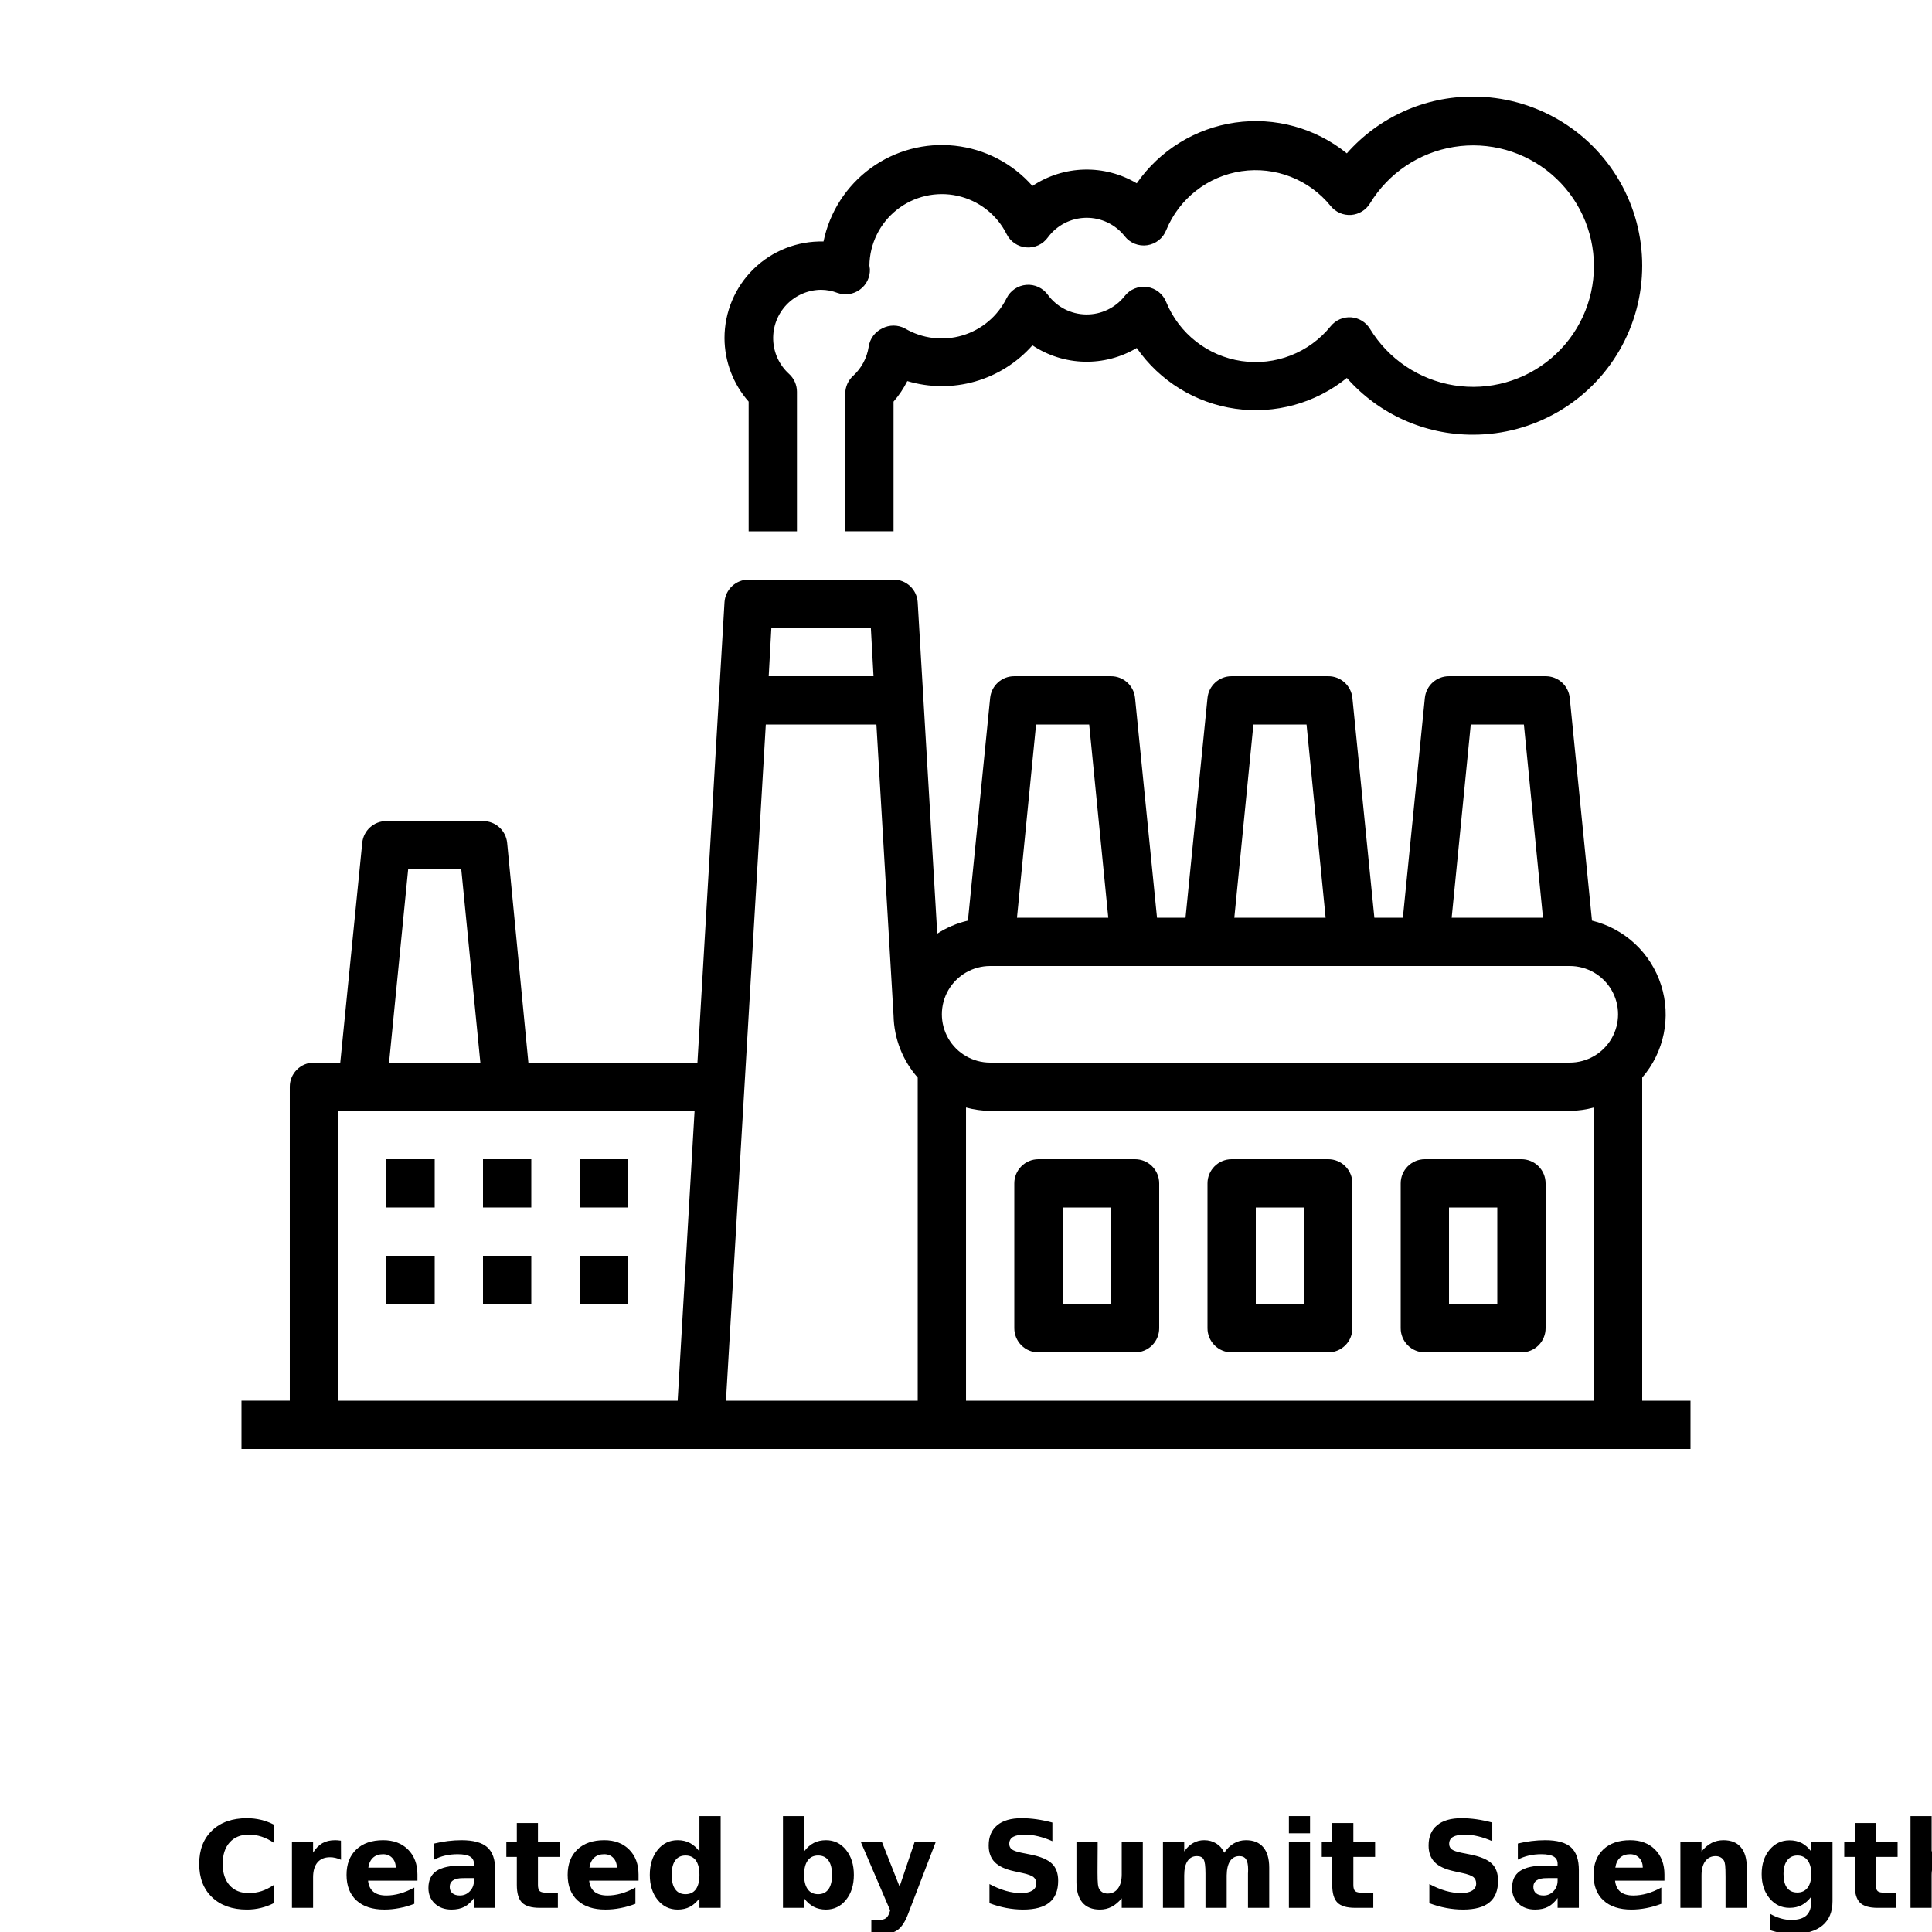 <?xml version="1.0" encoding="UTF-8"?>
<svg width="700pt" height="700pt" version="1.1" viewBox="0 0 700 700" xmlns="http://www.w3.org/2000/svg" xmlns:xlink="http://www.w3.org/1999/xlink">
 <defs>
  <symbol id="o" overflow="visible">
   <path d="m29.312-1.75c-1.512 0.781-3.09 1.371-4.734 1.766-1.637 0.406-3.34 0.609-5.109 0.609-5.312 0-9.527-1.484-12.641-4.453-3.106-2.969-4.656-7-4.656-12.094s1.551-9.125 4.656-12.094c3.113-2.969 7.328-4.453 12.641-4.453 1.77 0 3.473 0.199 5.109 0.594 1.645 0.398 3.223 0.992 4.734 1.781v6.594c-1.531-1.039-3.039-1.801-4.516-2.281-1.48-0.488-3.039-0.734-4.672-0.734-2.938 0-5.246 0.945-6.922 2.828-1.68 1.875-2.516 4.465-2.516 7.766 0 3.293 0.836 5.883 2.516 7.766 1.676 1.875 3.984 2.812 6.922 2.812 1.633 0 3.191-0.238 4.672-0.719 1.477-0.488 2.984-1.254 4.516-2.297z"/>
  </symbol>
  <symbol id="h" overflow="visible">
   <path d="m21.453-17.406c-0.68-0.312-1.352-0.539-2.016-0.688-0.656-0.156-1.32-0.234-1.984-0.234-1.969 0-3.484 0.633-4.547 1.891-1.055 1.262-1.578 3.07-1.578 5.422v11.016h-7.656v-23.922h7.656v3.922c0.977-1.562 2.102-2.703 3.375-3.422 1.281-0.719 2.812-1.078 4.594-1.078 0.25 0 0.523 0.012 0.828 0.031 0.301 0.023 0.734 0.07 1.297 0.141z"/>
  </symbol>
  <symbol id="b" overflow="visible">
   <path d="m27.562-12.031v2.188h-17.891c0.188 1.793 0.832 3.137 1.938 4.031 1.113 0.898 2.672 1.344 4.672 1.344 1.602 0 3.25-0.234 4.938-0.703 1.688-0.477 3.422-1.203 5.203-2.172v5.891c-1.805 0.688-3.609 1.203-5.422 1.547-1.812 0.352-3.621 0.531-5.422 0.531-4.336 0-7.703-1.098-10.109-3.297-2.398-2.207-3.594-5.297-3.594-9.266 0-3.906 1.176-6.973 3.531-9.203 2.363-2.238 5.609-3.359 9.734-3.359 3.758 0 6.769 1.137 9.031 3.406 2.258 2.262 3.391 5.281 3.391 9.062zm-7.859-2.531c0-1.457-0.43-2.629-1.281-3.516-0.844-0.895-1.949-1.344-3.312-1.344-1.492 0-2.699 0.418-3.625 1.25-0.918 0.836-1.492 2.039-1.719 3.609z"/>
  </symbol>
  <symbol id="d" overflow="visible">
   <path d="m14.391-10.766c-1.594 0-2.793 0.273-3.594 0.812-0.805 0.543-1.203 1.34-1.203 2.391 0 0.969 0.32 1.73 0.969 2.281 0.645 0.543 1.547 0.812 2.703 0.812 1.438 0 2.644-0.516 3.625-1.547 0.988-1.031 1.484-2.32 1.484-3.875v-0.875zm11.688-2.891v13.656h-7.703v-3.547c-1.031 1.449-2.188 2.508-3.469 3.172s-2.84 1-4.672 1c-2.481 0-4.496-0.723-6.047-2.172-1.543-1.445-2.312-3.32-2.312-5.625 0-2.812 0.961-4.867 2.891-6.172 1.938-1.312 4.969-1.969 9.094-1.969h4.516v-0.609c0-1.207-0.48-2.094-1.438-2.656-0.949-0.562-2.438-0.844-4.469-0.844-1.637 0-3.156 0.168-4.562 0.5-1.406 0.324-2.719 0.812-3.938 1.469v-5.828c1.645-0.406 3.289-0.707 4.938-0.906 1.656-0.207 3.305-0.312 4.953-0.312 4.32 0 7.438 0.855 9.344 2.562 1.914 1.699 2.875 4.461 2.875 8.281z"/>
  </symbol>
  <symbol id="a" overflow="visible">
   <path d="m12.031-30.719v6.797h7.875v5.469h-7.875v10.141c0 1.117 0.219 1.871 0.656 2.266 0.438 0.387 1.312 0.578 2.625 0.578h3.938v5.469h-6.562c-3.023 0-5.164-0.629-6.422-1.891-1.262-1.258-1.891-3.398-1.891-6.422v-10.141h-3.797v-5.469h3.797v-6.797z"/>
  </symbol>
  <symbol id="g" overflow="visible">
   <path d="m19.953-20.422v-12.812h7.688v33.234h-7.688v-3.453c-1.055 1.406-2.215 2.438-3.484 3.094-1.273 0.656-2.742 0.984-4.406 0.984-2.949 0-5.371-1.172-7.266-3.516-1.887-2.344-2.828-5.359-2.828-9.047s0.941-6.703 2.828-9.047c1.895-2.344 4.316-3.516 7.266-3.516 1.656 0 3.117 0.336 4.391 1 1.281 0.656 2.445 1.684 3.5 3.078zm-5.047 15.484c1.645 0 2.894-0.598 3.75-1.797 0.863-1.195 1.297-2.93 1.297-5.203 0-2.281-0.434-4.019-1.297-5.219-0.855-1.195-2.106-1.797-3.75-1.797-1.625 0-2.871 0.602-3.734 1.797-0.855 1.199-1.281 2.938-1.281 5.219 0 2.273 0.426 4.008 1.281 5.203 0.863 1.199 2.109 1.797 3.734 1.797z"/>
  </symbol>
  <symbol id="f" overflow="visible">
   <path d="m16.406-4.938c1.633 0 2.883-0.598 3.75-1.797 0.863-1.195 1.297-2.93 1.297-5.203 0-2.281-0.434-4.019-1.297-5.219-0.867-1.195-2.117-1.797-3.75-1.797-1.637 0-2.891 0.605-3.766 1.812-0.875 1.199-1.312 2.934-1.312 5.203 0 2.262 0.438 3.996 1.312 5.203 0.875 1.199 2.129 1.797 3.766 1.797zm-5.078-15.484c1.051-1.395 2.219-2.422 3.5-3.078 1.281-0.664 2.754-1 4.422-1 2.945 0 5.367 1.172 7.266 3.516 1.895 2.344 2.844 5.359 2.844 9.047s-0.949 6.703-2.844 9.047c-1.898 2.344-4.32 3.516-7.266 3.516-1.668 0-3.141-0.336-4.422-1s-2.449-1.691-3.5-3.078v3.453h-7.656v-33.234h7.656z"/>
  </symbol>
  <symbol id="e" overflow="visible">
   <path d="m0.531-23.922h7.656l6.422 16.234 5.469-16.234h7.656l-10.062 26.188c-1.012 2.664-2.195 4.523-3.547 5.578-1.344 1.062-3.121 1.594-5.328 1.594h-4.422v-5.016h2.391c1.301 0 2.242-0.211 2.828-0.625 0.594-0.406 1.055-1.148 1.391-2.219l0.203-0.656z"/>
  </symbol>
  <symbol id="c" overflow="visible">
   <path d="m26.219-30.891v6.75c-1.762-0.781-3.477-1.367-5.141-1.766-1.668-0.406-3.242-0.609-4.719-0.609-1.961 0-3.414 0.273-4.359 0.812-0.938 0.543-1.406 1.387-1.406 2.531 0 0.855 0.316 1.523 0.953 2 0.633 0.469 1.785 0.875 3.453 1.219l3.5 0.703c3.539 0.719 6.062 1.805 7.562 3.25 1.5 1.449 2.25 3.512 2.25 6.188 0 3.523-1.047 6.141-3.141 7.859-2.086 1.719-5.273 2.578-9.562 2.578-2.023 0-4.055-0.195-6.094-0.578-2.031-0.383-4.062-0.957-6.094-1.719v-6.938c2.031 1.086 3.992 1.902 5.891 2.453 1.906 0.543 3.742 0.812 5.516 0.812 1.789 0 3.16-0.297 4.109-0.891 0.957-0.602 1.438-1.457 1.438-2.562 0-1-0.324-1.77-0.969-2.312-0.648-0.539-1.938-1.023-3.875-1.453l-3.188-0.703c-3.188-0.688-5.523-1.773-7-3.266-1.469-1.5-2.203-3.516-2.203-6.047 0-3.176 1.023-5.617 3.078-7.328 2.051-1.707 5-2.562 8.844-2.562 1.75 0 3.551 0.133 5.406 0.391 1.852 0.262 3.769 0.656 5.75 1.188z"/>
  </symbol>
  <symbol id="n" overflow="visible">
   <path d="m3.422-9.312v-14.609h7.688v2.391c0 1.293-0.012 2.918-0.031 4.875-0.012 1.961-0.016 3.266-0.016 3.922 0 1.93 0.047 3.312 0.141 4.156 0.102 0.844 0.281 1.461 0.531 1.844 0.312 0.5 0.719 0.887 1.219 1.156 0.508 0.273 1.094 0.406 1.75 0.406 1.594 0 2.844-0.609 3.75-1.828 0.914-1.227 1.375-2.93 1.375-5.109v-11.812h7.641v23.922h-7.641v-3.453c-1.156 1.387-2.383 2.414-3.672 3.078-1.281 0.664-2.699 1-4.25 1-2.773 0-4.883-0.848-6.328-2.547-1.438-1.695-2.156-4.16-2.156-7.391z"/>
  </symbol>
  <symbol id="m" overflow="visible">
   <path d="m25.844-19.953c0.969-1.477 2.117-2.602 3.453-3.375 1.332-0.781 2.797-1.172 4.391-1.172 2.75 0 4.844 0.852 6.281 2.547 1.438 1.688 2.156 4.152 2.156 7.391v14.562h-7.688v-12.469c0.008-0.188 0.02-0.379 0.031-0.578 0.008-0.195 0.016-0.484 0.016-0.859 0-1.695-0.25-2.926-0.75-3.688-0.5-0.758-1.309-1.141-2.422-1.141-1.449 0-2.57 0.602-3.359 1.797-0.793 1.199-1.203 2.93-1.234 5.188v11.75h-7.688v-12.469c0-2.656-0.23-4.363-0.688-5.125-0.449-0.758-1.258-1.141-2.422-1.141-1.469 0-2.606 0.605-3.406 1.812-0.793 1.199-1.188 2.918-1.188 5.156v11.766h-7.703v-23.922h7.703v3.5c0.938-1.352 2.016-2.367 3.234-3.047 1.219-0.688 2.555-1.031 4.016-1.031 1.656 0 3.113 0.402 4.375 1.203 1.27 0.793 2.234 1.906 2.891 3.344z"/>
  </symbol>
  <symbol id="l" overflow="visible">
   <path d="m3.672-23.922h7.656v23.922h-7.656zm0-9.312h7.656v6.234h-7.656z"/>
  </symbol>
  <symbol id="k" overflow="visible">
   <path d="m27.734-14.562v14.562h-7.703v-11.156c0-2.062-0.047-3.484-0.141-4.266-0.086-0.781-0.242-1.359-0.469-1.734-0.305-0.5-0.711-0.883-1.219-1.156-0.512-0.281-1.094-0.422-1.75-0.422-1.594 0-2.852 0.617-3.766 1.844-0.906 1.23-1.359 2.938-1.359 5.125v11.766h-7.656v-23.922h7.656v3.5c1.145-1.395 2.363-2.422 3.656-3.078 1.301-0.664 2.738-1 4.312-1 2.758 0 4.852 0.852 6.281 2.547 1.438 1.688 2.156 4.152 2.156 7.391z"/>
  </symbol>
  <symbol id="j" overflow="visible">
   <path d="m19.953-4.062c-1.055 1.398-2.215 2.422-3.484 3.078-1.273 0.656-2.742 0.984-4.406 0.984-2.918 0-5.328-1.148-7.234-3.453-1.906-2.301-2.859-5.227-2.859-8.781 0-3.582 0.953-6.516 2.859-8.797s4.316-3.422 7.234-3.422c1.664 0 3.133 0.328 4.406 0.984 1.27 0.648 2.43 1.68 3.484 3.094v-3.547h7.688v21.516c0 3.844-1.215 6.773-3.641 8.797-2.43 2.031-5.949 3.047-10.562 3.047-1.5 0-2.949-0.117-4.344-0.344-1.398-0.219-2.797-0.57-4.203-1.047v-5.953c1.344 0.77 2.656 1.344 3.938 1.719s2.566 0.562 3.859 0.562c2.508 0 4.348-0.547 5.516-1.641 1.164-1.094 1.75-2.805 1.75-5.141zm-5.047-14.891c-1.574 0-2.805 0.59-3.688 1.766-0.887 1.168-1.328 2.82-1.328 4.953 0 2.188 0.426 3.852 1.281 4.984 0.852 1.137 2.098 1.703 3.734 1.703 1.594 0 2.832-0.582 3.719-1.75 0.883-1.176 1.328-2.82 1.328-4.938 0-2.133-0.445-3.785-1.328-4.953-0.887-1.176-2.125-1.766-3.719-1.766z"/>
  </symbol>
  <symbol id="i" overflow="visible">
   <path d="m27.734-14.562v14.562h-7.703v-11.109c0-2.094-0.047-3.531-0.141-4.312-0.086-0.781-0.242-1.359-0.469-1.734-0.305-0.5-0.711-0.883-1.219-1.156-0.512-0.281-1.094-0.422-1.75-0.422-1.594 0-2.852 0.617-3.766 1.844-0.906 1.23-1.359 2.938-1.359 5.125v11.766h-7.656v-33.234h7.656v12.812c1.145-1.395 2.363-2.422 3.656-3.078 1.301-0.664 2.738-1 4.312-1 2.758 0 4.852 0.852 6.281 2.547 1.438 1.688 2.156 4.152 2.156 7.391z"/>
  </symbol>
 </defs>
 <g>
  <path d="m612.5 507.5h-17.5v-117.07c7.965-9.227 10.555-21.93 6.84-33.539-3.711-11.609-13.199-20.449-25.039-23.336l-8.051-80.676c-0.449-4.488-4.238-7.898-8.75-7.875h-35c-4.512-0.023-8.301 3.387-8.75 7.875l-7.961 79.625h-10.328l-7.961-79.625c-0.449-4.488-4.238-7.898-8.75-7.875h-35c-4.512-0.023-8.301 3.387-8.75 7.875l-7.961 79.625h-10.328l-7.961-79.625c-0.449-4.488-4.238-7.898-8.75-7.875h-35c-4.512-0.023-8.301 3.387-8.75 7.875l-8.051 80.676c-3.949 0.918-7.711 2.516-11.113 4.723l-7.086-120.05c-0.277-4.629-4.117-8.234-8.75-8.227h-52.5c-4.633-0.008-8.473 3.598-8.75 8.227l-9.801 166.77h-61.25l-7.699-79.625c-0.449-4.488-4.238-7.898-8.75-7.875h-35c-4.512-0.023-8.301 3.387-8.75 7.875l-7.961 79.625h-9.539c-4.832 0-8.75 3.918-8.75 8.75v113.75h-17.5v17.5h525zm-464.62-192.5h19.25l6.914 70h-33.078zm97.648 192.5h-123.02v-105h129.15zm33.949-280h36.051l0.961 17.5h-37.973zm53.027 280h-69.477l14.438-245h40.074l6.215 105.52c0.18 8.266 3.277 16.203 8.75 22.402zm200.38-245h19.25l6.914 70h-33.078zm-78.75 0h19.25l6.914 70h-33.078zm-78.75 0h19.25l6.914 70h-33.078zm202.12 245h-227.5v-106.23c2.856 0.77 5.793 1.18 8.75 1.227h210c2.957-0.047 5.894-0.457 8.75-1.227zm-8.75-122.5h-210c-6.254 0-12.031-3.336-15.156-8.75s-3.125-12.086 0-17.5 8.902-8.75 15.156-8.75h210c6.254 0 12.031 3.336 15.156 8.75s3.125 12.086 0 17.5-8.902 8.75-15.156 8.75z"/>
  <path d="m411.25 420h-35c-4.832 0-8.75 3.918-8.75 8.75v52.5c0 2.32 0.922 4.547 2.562 6.188s3.867 2.562 6.188 2.562h35c2.32 0 4.547-0.922 6.188-2.562s2.562-3.867 2.562-6.188v-52.5c0-2.32-0.922-4.547-2.562-6.188s-3.867-2.562-6.188-2.562zm-8.75 52.5h-17.5v-35h17.5z"/>
  <path d="m551.25 420h-35c-4.832 0-8.75 3.918-8.75 8.75v52.5c0 2.32 0.922 4.547 2.562 6.188s3.867 2.562 6.188 2.562h35c2.32 0 4.547-0.922 6.188-2.562s2.562-3.867 2.562-6.188v-52.5c0-2.32-0.922-4.547-2.562-6.188s-3.867-2.562-6.188-2.562zm-8.75 52.5h-17.5v-35h17.5z"/>
  <path d="m481.25 420h-35c-4.832 0-8.75 3.918-8.75 8.75v52.5c0 2.32 0.922 4.547 2.562 6.188s3.867 2.562 6.188 2.562h35c2.32 0 4.547-0.922 6.188-2.562s2.562-3.867 2.562-6.188v-52.5c0-2.32-0.922-4.547-2.562-6.188s-3.867-2.562-6.188-2.562zm-8.75 52.5h-17.5v-35h17.5z"/>
  <path d="m140 420h17.5v17.5h-17.5z"/>
  <path d="m175 420h17.5v17.5h-17.5z"/>
  <path d="m210 420h17.5v17.5h-17.5z"/>
  <path d="m140 455h17.5v17.5h-17.5z"/>
  <path d="m175 455h17.5v17.5h-17.5z"/>
  <path d="m210 455h17.5v17.5h-17.5z"/>
  <path d="m271.25 192.5h17.5v-50.574c-0.004-2.469-1.055-4.82-2.887-6.477-3.496-3.176-5.559-7.629-5.719-12.348-0.164-4.723 1.59-9.305 4.856-12.715 3.269-3.406 7.777-5.352 12.5-5.387 2.035 0.012 4.055 0.398 5.949 1.137 2.746 0.973 5.801 0.516 8.137-1.223 2.367-1.727 3.711-4.516 3.59-7.438l-0.176-1.227c0.098-7.898 3.75-15.328 9.938-20.238 6.188-4.906 14.254-6.766 21.965-5.066 7.715 1.703 14.25 6.785 17.797 13.844 1.359 2.758 4.07 4.598 7.137 4.852 3.062 0.25 6.035-1.129 7.828-3.629 3.238-4.391 8.344-7.019 13.801-7.106 5.461-0.086 10.645 2.383 14.023 6.668 1.934 2.481 5.047 3.734 8.16 3.281 3.113-0.453 5.742-2.539 6.891-5.469 4.688-11.441 15.066-19.559 27.297-21.355 12.234-1.797 24.508 2.996 32.289 12.605 1.801 2.234 4.578 3.441 7.438 3.238 2.82-0.215 5.363-1.777 6.824-4.199 6.664-10.945 17.789-18.418 30.441-20.449 12.652-2.027 25.559 1.59 35.309 9.902 9.754 8.312 15.371 20.484 15.371 33.297s-5.617 24.98-15.371 33.293c-9.75 8.312-22.656 11.934-35.309 9.902-12.652-2.027-23.777-9.5-30.441-20.445-1.461-2.422-4.004-3.984-6.824-4.199-2.859-0.207-5.637 1.004-7.438 3.234-7.781 9.613-20.055 14.402-32.289 12.605-12.23-1.797-22.609-9.914-27.297-21.355-1.148-2.926-3.777-5.016-6.891-5.469-3.113-0.449-6.227 0.801-8.16 3.281-3.379 4.289-8.562 6.754-14.023 6.668-5.457-0.086-10.562-2.711-13.801-7.106-1.793-2.5-4.766-3.875-7.828-3.625-3.066 0.25-5.777 2.094-7.137 4.852-3.242 6.527-9.051 11.414-16.039 13.488-6.984 2.074-14.52 1.148-20.797-2.551-2.57-1.367-5.656-1.367-8.227 0-2.641 1.258-4.481 3.754-4.898 6.648-0.617 4.035-2.594 7.742-5.602 10.5-1.832 1.656-2.883 4.008-2.887 6.477v49.875h17.5v-46.988c1.969-2.258 3.644-4.758 4.988-7.438 8.004 2.394 16.523 2.445 24.555 0.152 8.031-2.297 15.238-6.84 20.77-13.102 5.57 3.703 12.074 5.758 18.762 5.93 6.688 0.168 13.285-1.551 19.039-4.969 8.324 11.977 21.258 19.949 35.699 22.008 14.438 2.059 29.086-1.984 40.426-11.156 11.57 13.141 28.254 20.637 45.762 20.562 21.883 0 42.102-11.676 53.043-30.625 10.941-18.949 10.941-42.301 0-61.25-10.941-18.949-31.16-30.625-53.043-30.625-17.508-0.074-34.191 7.422-45.762 20.562-11.34-9.172-25.988-13.215-40.426-11.156-14.441 2.059-27.375 10.031-35.699 22.008-5.754-3.418-12.352-5.137-19.039-4.969-6.688 0.172-13.191 2.227-18.762 5.93-7.207-8.18-17.207-13.375-28.043-14.57-10.836-1.191-21.727 1.703-30.543 8.121-8.812 6.418-14.91 15.895-17.102 26.574-9.434-0.234-18.562 3.348-25.316 9.938s-10.562 15.625-10.559 25.062c0.035 8.477 3.144 16.656 8.75 23.012z"/>
  <use x="70" y="691.25" xlink:href="#o"/>
  <use x="102.109" y="691.25" xlink:href="#h"/>
  <use x="123.684" y="691.25" xlink:href="#b"/>
  <use x="153.355" y="691.25" xlink:href="#d"/>
  <use x="182.879" y="691.25" xlink:href="#a"/>
  <use x="203.793" y="691.25" xlink:href="#b"/>
  <use x="233.465" y="691.25" xlink:href="#g"/>
  <use x="280.012" y="691.25" xlink:href="#f"/>
  <use x="311.328" y="691.25" xlink:href="#e"/>
  <use x="355.078" y="691.25" xlink:href="#c"/>
  <use x="386.59" y="691.25" xlink:href="#n"/>
  <use x="417.734" y="691.25" xlink:href="#m"/>
  <use x="463.324" y="691.25" xlink:href="#l"/>
  <use x="478.32" y="691.25" xlink:href="#a"/>
  <use x="514.465" y="691.25" xlink:href="#c"/>
  <use x="545.973" y="691.25" xlink:href="#d"/>
  <use x="575.496" y="691.25" xlink:href="#b"/>
  <use x="605.168" y="691.25" xlink:href="#k"/>
  <use x="636.316" y="691.25" xlink:href="#j"/>
  <use x="667.633" y="691.25" xlink:href="#a"/>
  <use x="688.547" y="691.25" xlink:href="#i"/>
 </g>
</svg>
